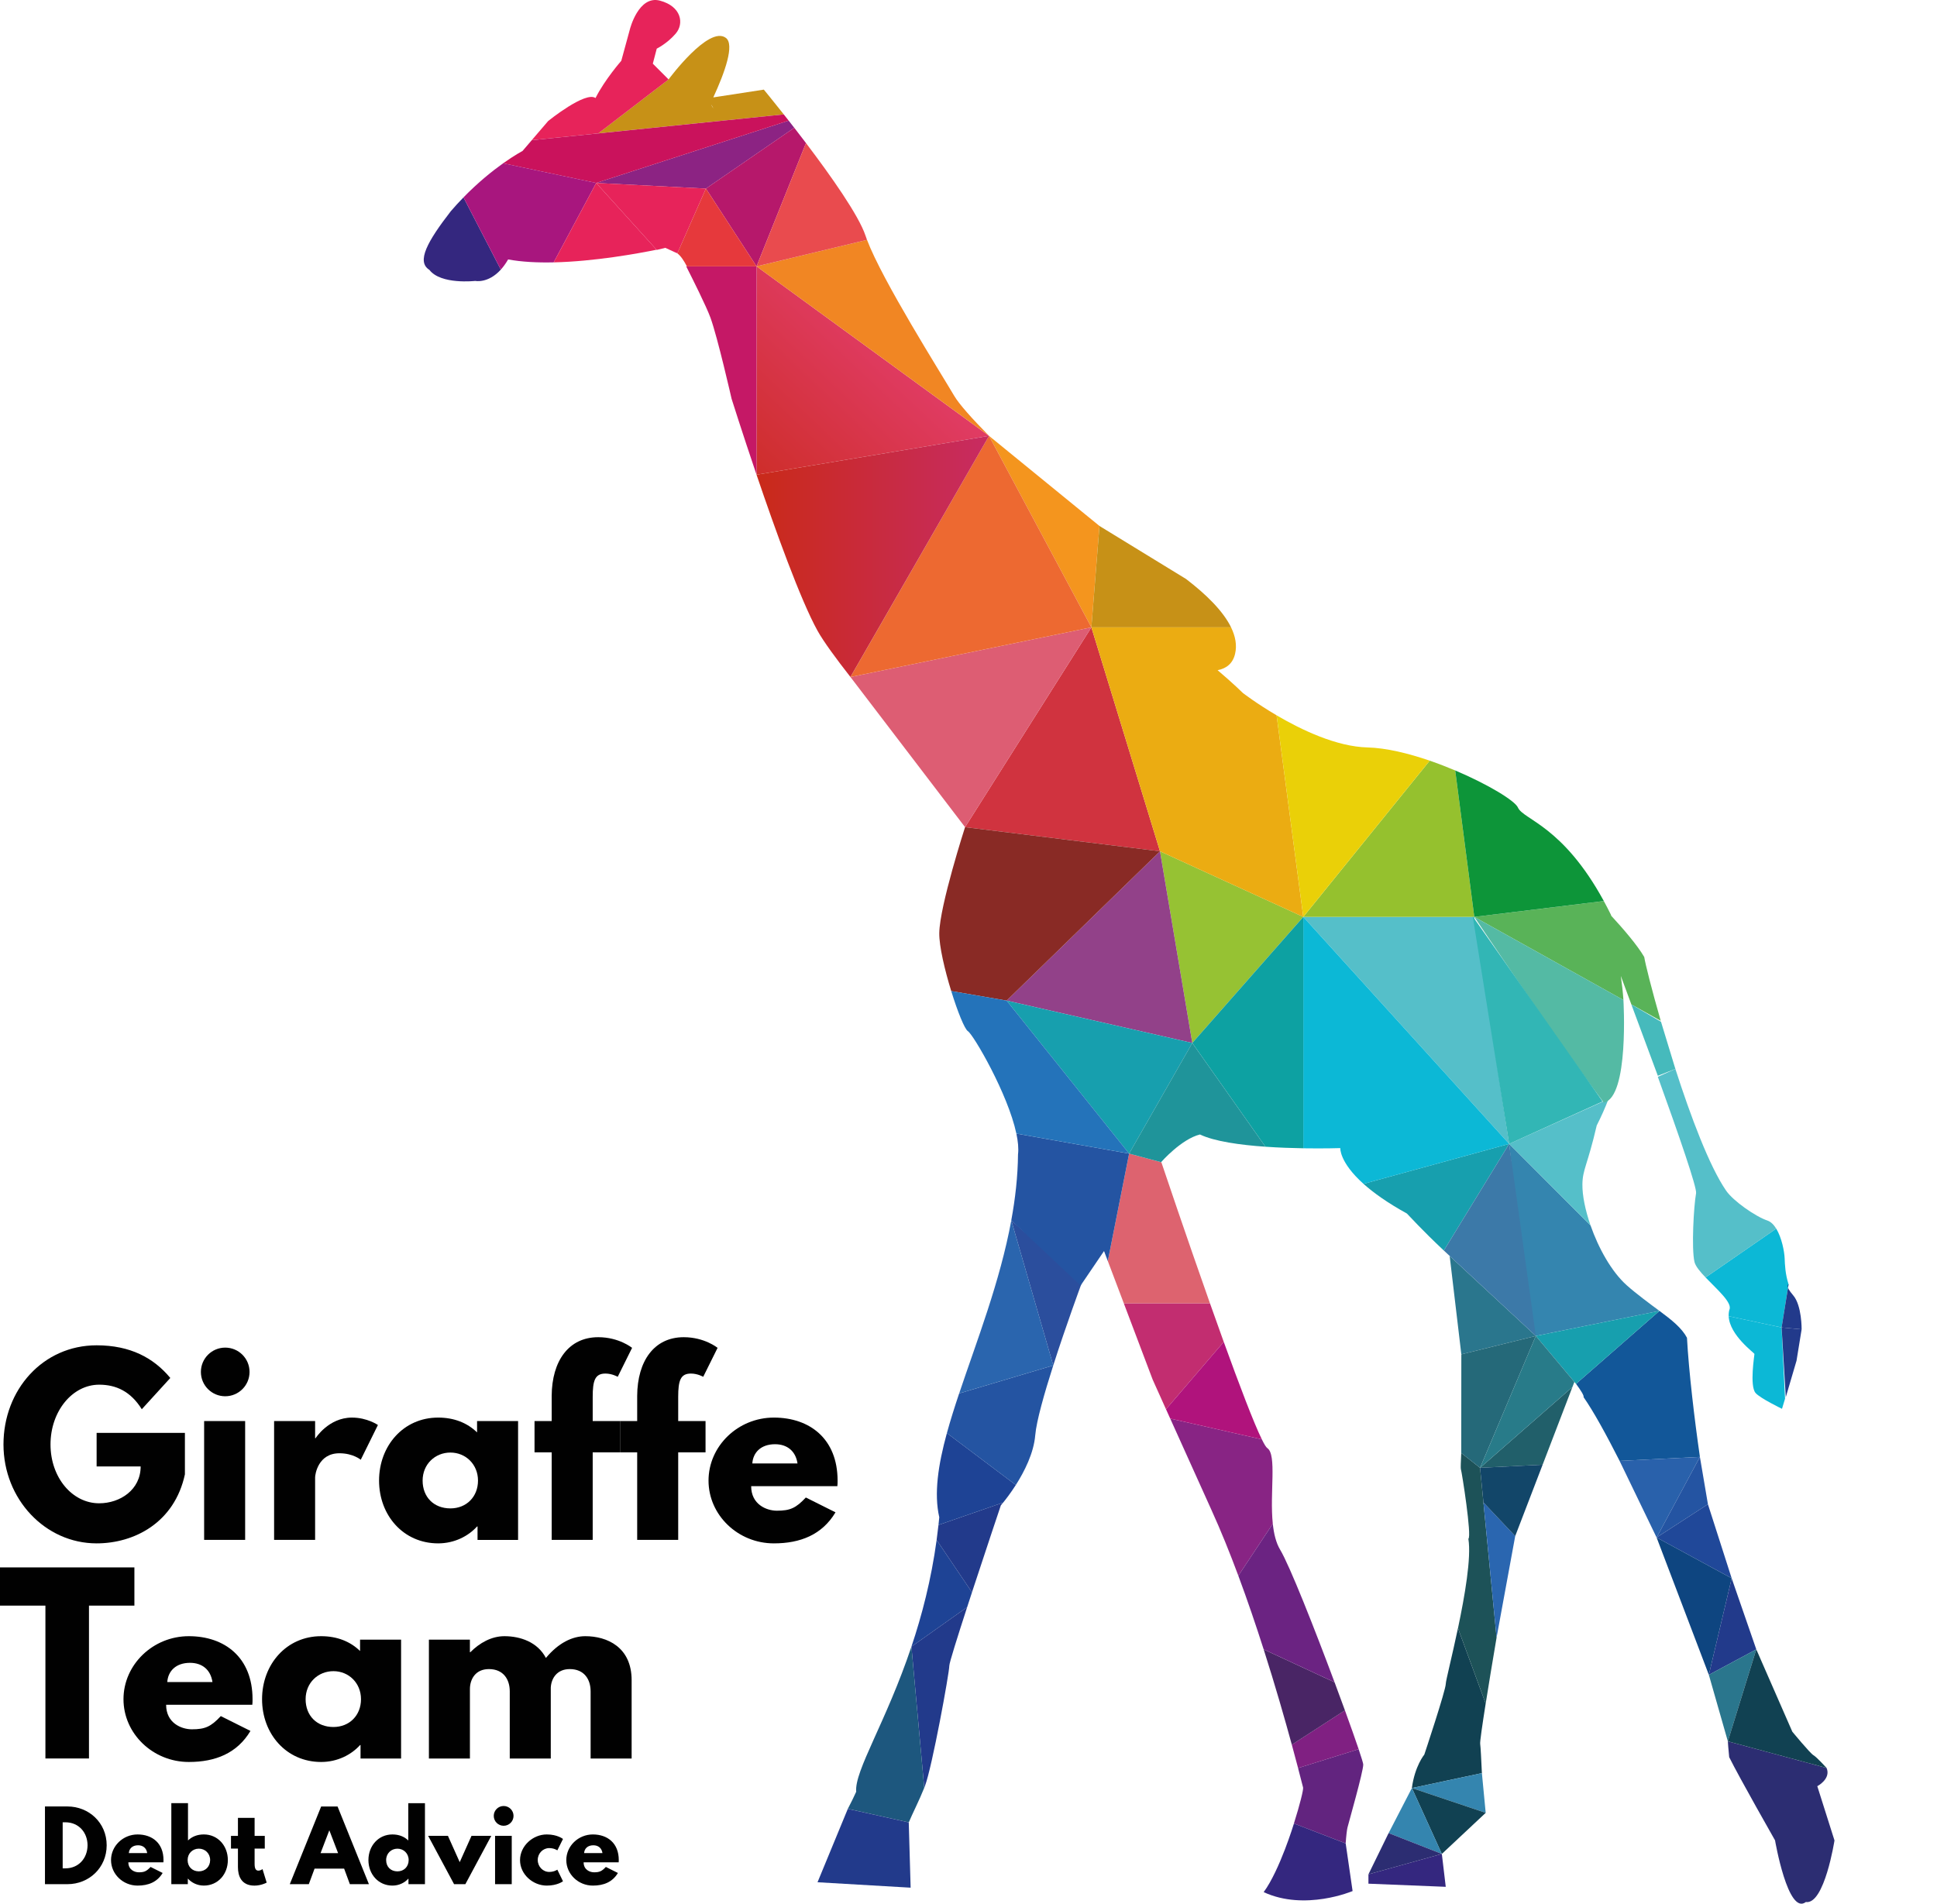 <?xml version="1.0" encoding="UTF-8"?><svg id="Layer_1" xmlns="http://www.w3.org/2000/svg" xmlns:xlink="http://www.w3.org/1999/xlink" viewBox="0 0 1285.02 1263.23"><defs><style>.cls-1{fill:url(#linear-gradient);}.cls-2{fill:#010101;}.cls-3{fill:#6b2382;}.cls-4{fill:#ed6931;}.cls-5{fill:#ebac12;}.cls-6{fill:#e94b4e;}.cls-7{fill:#e6393c;}.cls-8{fill:#f4951e;}.cls-9{fill:#ead008;}.cls-10{fill:#f18623;}.cls-11{fill:#e7235a;}.cls-12{fill:#802082;}.cls-13{fill:#882484;}.cls-14{fill:#8c2383;}.cls-15{fill:#924189;}.cls-16{fill:#c51866;}.cls-17{fill:#b6186b;}.cls-18{fill:#34277f;}.cls-19{fill:#d0333f;}.cls-20{fill:#a8167e;}.cls-21{fill:#b0137c;}.cls-22{fill:#c22d70;}.cls-23{fill:#ca125c;}.cls-24{fill:#c79117;}.cls-25{fill:#dd636f;}.cls-26{fill:#dd5d73;}.cls-27{fill:#124669;}.cls-28{fill:#2454a2;}.cls-29{fill:#2473ba;}.cls-30{fill:#204899;}.cls-31{fill:#1d5258;}.cls-32{fill:#1d577e;}.cls-33{fill:#1e4395;}.cls-34{fill:#125799;}.cls-35{fill:#215f6a;}.cls-36{fill:#1f949a;}.cls-37{fill:#223a8b;}.cls-38{fill:#114152;}.cls-39{fill:#0da1a2;}.cls-40{fill:#0d9539;}.cls-41{fill:#0cb8d6;}.cls-42{fill:#0e4580;}.cls-43{fill:#179fae;}.cls-44{fill:#96c233;}.cls-45{fill:#95c12e;}.cls-46{fill:#892a25;}.cls-47{fill:#2c2d72;}.cls-48{fill:#2a768d;}.cls-49{fill:#2a65ae;}.cls-50{fill:#2a66b0;}.cls-51{fill:#54baa4;}.cls-52{fill:#2961ab;}.cls-53{fill:#287b89;}.cls-54{fill:#492565;}.cls-55{fill:#2b4e9d;}.cls-56{fill:#3485af;}.cls-57{fill:#256979;}.cls-58{fill:#3c79a8;}.cls-59{fill:#59b358;}.cls-60{fill:#55bfc9;}.cls-61{fill:#62247f;}.cls-62{fill:#46babc;}.cls-63{fill:#32b6b5;}.cls-64{fill:url(#linear-gradient-2);}</style><linearGradient id="linear-gradient" x1="603.4" y1="180.97" x2="757.04" y2="343.35" gradientTransform="translate(1231.62) rotate(-180) scale(1 -1)" gradientUnits="userSpaceOnUse"><stop offset=".01" stop-color="#e9427f"/><stop offset=".97" stop-color="#c92a1b"/></linearGradient><linearGradient id="linear-gradient-2" x1="575.49" y1="369.22" x2="729.73" y2="369.22" gradientTransform="translate(1231.62) rotate(-180) scale(1 -1)" gradientUnits="userSpaceOnUse"><stop offset=".04" stop-color="#c82b5f"/><stop offset=".97" stop-color="#c92a1b"/></linearGradient></defs><g><polygon class="cls-60" points="864.62 608.42 978.05 608.42 1001.18 759.03 864.62 608.42"/><polygon class="cls-44" points="769.55 564.89 864.62 608.42 790.98 692.08 769.55 564.89"/><polygon class="cls-15" points="667.8 663.97 790.98 692.08 769.55 564.89 667.8 663.97"/><polygon class="cls-43" points="749.06 765.49 667.8 663.97 790.98 692.08 749.06 765.49"/><polygon class="cls-19" points="640.23 548.88 769.55 564.89 724.03 416.28 640.23 548.88"/><polygon class="cls-26" points="564.2 449.25 640.23 548.88 724.03 416.28 564.2 449.25"/><polygon class="cls-8" points="656.13 289.22 724.03 416.28 729.39 349.01 656.13 289.22"/><polygon class="cls-4" points="656.13 289.22 564.2 449.25 724.03 416.28 656.13 289.22"/><polygon class="cls-1" points="501.89 176.74 501.89 315.01 656.13 289.22 501.89 176.74"/><path class="cls-33" d="M604.65,1092.65c6.91-20.58,13.09-44.19,16.72-70.76l23.45,34.73c-1.09,3.32-2.17,6.63-3.21,9.85l-36.96,26.19h0Z"/><path class="cls-38" d="M983.1,1176.59l-46.45,9.9c1.92-14.6,8.25-22.21,8.25-22.21,0,0,14.25-42.74,14.25-47.02,0-2,4.09-17.97,8.07-36.83l18.39,49.99c-2.33,14.76-3.85,25.36-3.65,26.73,.35,2.46,.7,10.6,1.14,19.43Z"/><path class="cls-41" d="M1184.22,928.12l-2.03,6.72s-14.62-7.04-17.56-10.54c-4.04-4.81-.69-25.12-.72-25.86-.03-.66-16.54-12.43-17.09-25.07l35.11,7.5,2.29,47.26Z"/><path class="cls-41" d="M1186.54,852.22l-4.61,28.65-35.11-7.5c-.06-1.39,.07-2.78,.43-4.18,2.33-4.6-8.12-13.52-15.77-21.53l46.88-32.38c3.66,5.99,5.41,15.16,5.59,19.72,.17,4.32,.41,10.42,2.59,17.2Z"/><path class="cls-61" d="M861.14,1173.22l40.19-12.52c1.93,5.74,3.06,9.43,3.06,10.19,0,4.75-9.51,37.99-10.46,41.8-.37,1.47-.87,5.65-1.2,10.55l-34.34-13.23c3.95-12.46,6.48-22.74,6.08-23.91-.12-.35-1.28-5.02-3.34-12.88Z"/><path class="cls-12" d="M901.34,1160.7l-40.19,12.52c-1.12-4.29-2.52-9.52-4.15-15.51l35.23-22.79c3.76,10.34,6.94,19.34,9.11,25.77Z"/><path class="cls-31" d="M974.13,1021.1c2.39-1.54-4.28-44.17-4.99-46.31-.18-.55-.03-4.7,.27-10.63l12.48,9.83,10.94,112.71c-2.63,15.49-5.22,31.13-7.21,43.74l-18.39-49.99c4.54-21.53,8.92-46.81,6.9-59.34Z"/><path class="cls-56" d="M1001.18,759.03l54.02,54.16c5.23,15,13.84,30.62,24.03,39.72,6.2,5.54,16.05,12.82,21.66,16.96l-82.02,16.63c-6.16-5.77-16.01-115.24-17.69-127.46Z"/><path class="cls-43" d="M933.37,805.27c-13.11-7.23-22.32-13.89-28.82-19.71l96.63-26.53-43.33,70.79c-14.64-13.76-22.85-22.92-24.49-24.55Z"/><path class="cls-41" d="M889.16,761.84s-10.41,.35-24.54,.13v-153.54l136.57,150.61-96.63,26.53c-16.1-14.44-15.39-23.72-15.39-23.72Z"/><path class="cls-39" d="M864.62,761.96c-7.63-.12-16.34-.42-25.09-1.03l-48.55-68.85,73.64-83.66v153.54Z"/><path class="cls-55" d="M670.9,809.77l46.32,41.06s0,.62-.03,1.73h0s-9.92,26.81-18.45,53.47l-27.85-96.27s0,0,0,0Z"/><path class="cls-37" d="M641.61,1066.46c-6.47,19.93-11.83,36.98-11.83,38.86,0,4.74-11.43,67.46-16.17,79.82-.15,.4-.31,.79-.46,1.19l-8.5-93.68,36.96-26.19Z"/><path class="cls-37" d="M622.6,1011.92l42.92-14.87c-.96,1.19-1.54,1.84-1.54,1.84,0,0-9.98,29.68-19.17,57.72l-23.45-34.73c.45-3.28,.86-6.6,1.23-9.97Z"/><path class="cls-54" d="M885.37,1116.31c2.42,6.48,4.73,12.77,6.86,18.62l-35.23,22.79c-4.52-16.57-10.91-38.96-18.67-63.24l47.04,21.84Z"/><path class="cls-13" d="M840.72,960.9c6.47,4.31,1.52,29.82,3.66,50.21l-22.86,34.49c-5.61-15.09-11.6-29.94-17.86-43.7-5.13-11.27-17.82-39.44-27.33-60.58l60.79,13.8c1.58,3.23,2.81,5.25,3.6,5.77Z"/><path class="cls-3" d="M844.38,1011.11c.69,6.57,2.11,12.62,4.89,17.25,6.37,10.61,22.81,52.34,36.09,87.95l-47.04-21.84c-5.06-15.84-10.71-32.5-16.8-48.87l22.86-34.49Z"/><path class="cls-22" d="M745.53,864.8h57.16c3.05,8.63,6.13,17.27,9.15,25.63l-38.31,44.69c-5.16-11.47-8.84-19.66-8.84-19.66l-19.16-50.66Z"/><path class="cls-21" d="M837.12,955.12l-60.79-13.8c-.97-2.15-1.9-4.22-2.79-6.19l38.31-44.69c10.26,28.38,19.85,53.64,25.27,64.69Z"/><path class="cls-25" d="M749.06,765.49l21.4,5.75h0c1.1,3.27,16.21,48.22,32.23,93.56h-57.16l-10.6-28.02,14.13-71.3Z"/><path class="cls-34" d="M1045.55,918.29l55.35-48.43c8.15,6.04,14.81,11.35,18.25,17.83,1.21,22.33,5.01,54.4,8.59,79.07l-53.28,2.64c-8.69-17.11-17.37-33-23.89-42.27,.36-.96-1.55-4.17-5.01-8.84Z"/><path class="cls-47" d="M1205.61,1185.26l11.4,35.99s-6.64,42.76-19,40.87c-11.88,9.15-20.43-40.91-20.43-40.91,0,0-23.64-41.54-30.42-55.21-.89-10.5-.48-4.2-.89-10.5l65.5,17.66c3.08,7.27-6.16,12.1-6.16,12.1Z"/><path class="cls-32" d="M604.65,1092.65h0l8.5,93.68c-3.36,8.47-7.89,17.24-10.26,22.95l-40.43-9.01c2.21-4.28,4.15-8.16,5.55-11.33-1.27-13.87,19.82-46.14,36.65-96.3Z"/><path class="cls-36" d="M749.06,765.49l41.91-73.4,48.55,68.85c-16.87-1.18-33.87-3.54-43.46-8.14-12.36,3.05-25.67,18.24-25.67,18.24,0,0,.02,.07,.07,.2l-21.4-5.75Z"/><path class="cls-33" d="M623.12,1006.82c-3.59-15.71-.77-34.63,5.05-55.87l45.73,34.44c-3.38,5.29-6.57,9.43-8.38,11.66l-42.92,14.87c.18-1.69,.36-3.39,.52-5.1Z"/><path class="cls-28" d="M636.31,924.64l62.43-18.59c-5.92,18.51-11.17,36.96-11.95,46.3-1,11.94-7.21,24.14-12.89,33.05l-45.73-34.44c2.31-8.42,5.09-17.21,8.14-26.32Z"/><path class="cls-49" d="M670.9,809.77l27.85,96.27s0,0,0,0l-62.43,18.59c11.63-34.75,27.08-74.05,34.59-114.86Z"/><path class="cls-28" d="M675.37,765.96c.46-3.87,0-8.57-1.1-13.74l74.79,13.27-14.13,71.3-2.51-6.64-15.23,22.43s-.07,.2-.21,.56l-46.09-43.36c2.66-14.46,4.33-29.11,4.47-43.81Z"/><g><path class="cls-60" d="M1001.18,759.03l65.92-29.73c-2.18,5.66-4.76,11.5-7.82,17.53-6.18,26.61-9.37,29.04-9.5,39.08-.09,7.36,1.9,17.18,5.42,27.28l-54.02-54.16Z"/><path class="cls-60" d="M1172.51,809.92c2.33,.78,4.27,2.78,5.85,5.37l-46.88,32.38c-3.66-3.83-6.68-7.46-7.35-10.31-2.07-8.79-.5-36.98,1.06-45.6,.65-3.56-11.21-37.99-25.38-77.22l11.64-5.25c10.16,31.56,22.55,64.59,33.64,80.75,4.79,6.99,19.7,17.3,27.41,19.87Z"/></g><path class="cls-24" d="M816.69,416.28h-92.66l5.36-67.27,57.46,35.2c13.18,10.09,24.52,21.14,29.84,32.06Z"/><path class="cls-5" d="M769.55,564.89l-45.52-148.61h92.66c2.9,5.95,4.02,11.87,2.67,17.58-1.51,6.4-5.71,9.72-11.6,10.86,10.24,8.65,16.81,15.15,16.81,15.15,0,0,9.04,6.97,22.33,14.78l17.71,133.78-95.06-43.53Z"/><path class="cls-10" d="M501.89,176.74l73.29-17.58c10.32,27.25,48.78,88.05,57.94,103.65,3.16,5.37,12,15.27,23.01,26.4h0s-154.25-112.47-154.25-112.47Z"/><path class="cls-14" d="M395.52,121.41l127.69-41.38c1.2,1.53,2.44,3.12,3.71,4.76l-58.61,40.35-72.79-3.72Z"/><path class="cls-17" d="M468.31,125.13l58.61-40.35c2.5,3.22,5.11,6.62,7.78,10.14l-32.81,81.82-33.58-51.61Z"/><path class="cls-6" d="M534.7,94.93c16.49,21.75,34.98,47.94,39.49,61.46,.29,.88,.63,1.8,.99,2.77l-73.29,17.58,32.81-81.82Z"/><path class="cls-24" d="M443.53,52.7h0s26.61-36.11,38.02-27.56c5.89,4.42-.63,22.78-8.34,39.49l33.52-5.16s5.43,6.57,13.24,16.44l-123.09,12.59,46.65-35.81Zm29.79,19.31l-1.41-2.63c.25,.93,.79,1.84,1.41,2.63Z"/><path class="cls-11" d="M396.88,88.51l-44.12,4.51,10.95-12.77s24.7-19.95,31.36-15.2c6.06-12.12,17.1-24.71,17.1-24.71l5.7-20.9s5.7-22.82,19.96-19.01c14.25,3.81,16.15,15.21,10.44,21.86-5.7,6.65-12.58,9.98-12.58,9.98l-2.61,9.98,10.45,10.46-46.65,35.81Z"/><path class="cls-23" d="M333.79,108.36c7.77-5.53,12.82-8.15,12.82-8.15l6.16-7.18,167.2-17.11c1.04,1.32,2.12,2.69,3.24,4.12l-127.69,41.38-61.73-13.05Z"/><path class="cls-18" d="M315.25,186.41s-22.81,2.64-30.4-7.34c-8.79-5.48-1.22-18.96,14.25-38.96,2.8-3.25,5.61-6.29,8.37-9.12l24.78,47.92c-8.49,9.36-17.01,7.5-17.01,7.5Z"/><path class="cls-20" d="M367.31,174.09c-10.72,.24-21.17-.25-30.22-1.94-1.57,2.73-3.21,4.95-4.84,6.75l-24.78-47.92c9.86-10.11,19.22-17.58,26.32-22.63l61.73,13.05-28.2,52.68Z"/><path class="cls-11" d="M395.52,121.41l40.05,44.3c-12.08,2.46-41.02,7.78-68.25,8.39l28.2-52.68Z"/><path class="cls-16" d="M501.89,315.01c-9.55-28.14-16.56-50.43-16.56-50.43,0,0-9.25-40.74-14.01-53.79-2.77-7.58-11.93-25.86-16.08-34.05h46.65v138.26Z"/><path class="cls-64" d="M564.18,449.21c-9.21-11.77-17.79-23.4-21.83-30.68-11.26-20.3-28.02-66.88-40.46-103.52l154.25-25.79-91.96,160Z"/><path class="cls-46" d="M667.8,663.97l-36.75-6.33c-4.31-13.97-8.06-29.89-7.93-38.5,.26-18.07,17.1-70.26,17.1-70.26l129.33,16.01-101.75,99.08Z"/><path class="cls-29" d="M749.06,765.49l-74.79-13.27c-5.67-26.6-28.54-65.68-32.15-67.96-2.19-1.38-6.89-13.08-11.07-26.63l36.75,6.33,81.27,101.52Z"/><path class="cls-59" d="M1075.26,647.62c.74,5.15,1.36,10.46,1.74,15.96l-98.94-55.15,85.93-10.52c1.59,2.93,3.19,6,4.79,9.25,.01,.14,.03,.28,.05,.43,8,8.68,17.34,19.51,21.96,27.42,.76,4.73,4.9,21.36,10.95,42.36l-19.48-10.86c-2.4-6.5-4.75-12.83-7-18.89Z"/><path class="cls-45" d="M864.62,608.42l83.87-103.66c5.76,1.98,11.45,4.19,16.9,6.49l12.67,97.17h-113.44Z"/><path class="cls-40" d="M1007.02,535.89c3.59,8.08,29.65,11.87,56.97,62.01l-85.93,10.52-12.67-97.17c21.8,9.23,39.61,20.06,41.64,24.63Z"/><path class="cls-9" d="M846.9,474.65c16.58,9.74,39.77,20.81,60.34,21.33,12.28,.31,26.96,3.86,41.24,8.78l-83.87,103.66-17.71-133.78Z"/><polygon class="cls-52" points="1127.73 966.76 1074.45 969.4 1099 1020.23 1127.73 966.76"/><polygon class="cls-28" points="1133.05 998.16 1127.73 966.76 1099 1020.23 1133.05 998.16"/><polygon class="cls-50" points="992.83 1086.7 984.12 996.97 1005.2 1019.3 992.83 1086.7"/><polygon class="cls-37" points="1195.21 882.11 1181.93 880.87 1184.71 927.11 1191.83 902.92 1195.21 882.11"/><path class="cls-37" d="M1186.54,852.22l-4.61,28.65,13.28,1.24s.2-15.84-5.6-22.57c-5.8-6.73-3.08-7.32-3.08-7.32Z"/><path class="cls-51" d="M1076.99,663.57s3.94,64.47-13.01,68.09c-29.84-39.58-85.93-123.24-85.93-123.24l98.94,55.15Z"/><polygon class="cls-63" points="1001.18 759.03 977.01 608.06 1063.16 730.9 1001.18 759.03"/><polygon class="cls-62" points="1101.93 678.03 1082.25 666.51 1099.82 713.86 1111.46 709.3 1101.93 678.03"/><polygon class="cls-48" points="969.46 898.69 1018.87 886.49 961.72 833.42 969.46 898.69"/><path class="cls-35" d="M1043.16,920.37c-4.88,12.72-12.56,32.75-19.77,51.56l-41.5,2.06,61.28-53.62Z"/><polygon class="cls-43" points="1100.89 869.86 1018.87 886.49 1045.55 918.29 1100.89 869.86"/><polygon class="cls-57" points="1018.87 886.49 969.46 898.69 969.4 964.16 981.89 973.99 1018.87 886.49"/><polygon class="cls-27" points="1023.39 971.93 1005.2 1019.3 984.12 996.97 981.89 973.99 1023.39 971.93"/><polygon class="cls-56" points="983.1 1176.59 985.62 1202.94 936.66 1186.49 983.1 1176.59"/><polygon class="cls-38" points="956.53 1230.2 985.62 1202.94 936.66 1186.49 956.53 1230.2"/><polygon class="cls-18" points="959.12 1252.03 956.53 1230.2 907.83 1243.74 907.83 1249.95 959.12 1252.03"/><polygon class="cls-56" points="921.22 1216.37 956.53 1230.2 936.66 1186.49 921.22 1216.37"/><polygon class="cls-47" points="907.83 1243.74 956.53 1230.2 921.22 1216.37 907.83 1243.74"/><path class="cls-18" d="M892.74,1223.24l4.58,31.6s-31.57,13.46-58.99,.71c10.66-14.44,20.08-45.54,20.08-45.54l34.34,13.23Z"/><polygon class="cls-11" points="449.35 168.12 441.39 164.46 435.69 165.84 395.52 121.41 468.31 125.13 449.35 168.12 449.35 168.12"/><path class="cls-7" d="M449.35,168.12l18.96-42.99,33.58,51.61h-46.22c-1.75-3.4-4.01-7.01-6.32-8.62Z"/><polygon class="cls-30" points="1133.05 998.16 1148.81 1047.3 1099 1020.23 1133.05 998.16"/><polygon class="cls-42" points="1133.66 1111.36 1148.81 1047.3 1099 1020.23 1133.66 1111.36"/><polygon class="cls-37" points="1165.14 1094.47 1133.66 1111.36 1148.81 1047.3 1165.14 1094.47"/><polygon class="cls-48" points="1146.27 1155.49 1165.14 1094.47 1133.66 1111.36 1146.27 1155.49"/><path class="cls-38" d="M1211.76,1173.15s-6.46-7.16-8.68-8.43c-2.22-1.27-14.05-15.64-14.05-15.64l-23.89-54.61-18.88,61.02,65.5,17.66Z"/><polygon class="cls-37" points="542.35 1249 604.12 1252.6 602.88 1209.29 562.45 1200.28 542.35 1249"/><polygon class="cls-53" points="1044.46 917 1043.16 920.37 981.89 973.99 1018.87 886.49 1044.46 917"/><polygon class="cls-58" points="1001.18 759.03 1018.87 886.49 957.86 829.82 1001.18 759.03"/></g><g><path class="cls-2" d="M122.67,978.32c-6.92,32.13-33.66,45.81-58.57,45.81-34.12,0-61.79-29.36-61.79-65.64s26.13-65.79,61.79-65.79c22.29,0,37.81,8.3,48.88,21.67l-18.91,20.75c-7.38-11.84-17.06-16.29-28.28-16.29-17.83,0-32.28,17.68-32.28,39.66s14.45,39.04,32.28,39.04c13.83,0,27.52-8.92,27.52-24.44h-29.21v-22.29h58.57v27.52Z"/><path class="cls-2" d="M165.55,910.37c0,8.92-7.22,16.14-16.14,16.14s-16.14-7.22-16.14-16.14,7.23-16.14,16.14-16.14,16.14,7.22,16.14,16.14Zm-30.13,111.45h27.21v-78.86h-27.21v78.86Z"/><path class="cls-2" d="M181.84,942.96h27.21v11.38h.31s8.61-13.68,24.13-13.68c10.15,0,17.22,4.92,17.22,4.92l-11.38,23.06s-5.07-4.3-14.14-4.3c-14.14,0-16.14,13.99-16.14,15.99v41.5h-27.21v-78.86Z"/><path class="cls-2" d="M290.67,940.66c10.61,0,19.37,3.54,25.82,9.84v-7.53h27.21v78.86h-26.9v-8.92h-.31c-5.84,6.46-15.06,11.22-25.82,11.22-23.06,0-39.2-18.6-39.2-41.66s16.14-41.81,39.2-41.81Zm8.15,60.26c10.61,0,18.29-7.69,18.29-18.45s-8.15-18.6-18.29-18.6-18.45,7.69-18.45,18.6,7.38,18.45,18.45,18.45Z"/><path class="cls-2" d="M365.99,926.21c.15-23.06,11.22-38.89,30.9-38.89,13.83,0,22.44,7.07,22.44,7.07l-9.53,19.21s-3.69-2.15-8.15-2.15c-6.92,0-8.45,4.61-8.45,15.53v15.99h18.14v20.75h-18.14v58.11h-27.21v-58.11h-11.38v-20.75h11.38v-16.76Z"/><path class="cls-2" d="M422.71,926.21c.15-23.06,11.22-38.89,30.9-38.89,13.83,0,22.44,7.07,22.44,7.07l-9.53,19.21s-3.69-2.15-8.15-2.15c-6.92,0-8.45,4.61-8.45,15.53v15.99h18.14v20.75h-18.14v58.11h-27.21v-58.11h-11.38v-20.75h11.38v-16.76Z"/><path class="cls-2" d="M498.33,986.16c0,12.14,10.15,16.29,17.06,16.29,8.76,0,12.6-1.69,19.21-8.76l19.68,9.84c-8.92,14.91-23.37,20.6-40.89,20.6-23.83,0-43.35-18.75-43.35-41.66s19.52-41.81,43.35-41.81,42.27,14.14,42.27,41.81c0,1.08,0,2.77-.15,3.69h-57.18Zm30.74-15.06c-1.23-8.3-6.92-12.76-14.91-12.76-9.38,0-14.6,5.53-15.06,12.76h29.98Z"/><path class="cls-2" d="M0,1040.07H89.16v25.36h-30.13v101.45H30.13v-101.45H0v-25.36Z"/><path class="cls-2" d="M110.21,1131.22c0,12.14,10.15,16.29,17.06,16.29,8.76,0,12.6-1.69,19.21-8.76l19.68,9.84c-8.92,14.91-23.37,20.6-40.89,20.6-23.83,0-43.35-18.75-43.35-41.66s19.52-41.81,43.35-41.81,42.27,14.14,42.27,41.81c0,1.08,0,2.77-.15,3.69h-57.18Zm30.74-15.06c-1.23-8.3-6.92-12.76-14.91-12.76-9.38,0-14.6,5.53-15.06,12.76h29.98Z"/><path class="cls-2" d="M213.05,1085.72c10.61,0,19.37,3.54,25.82,9.84v-7.53h27.21v78.86h-26.9v-8.92h-.31c-5.84,6.46-15.06,11.22-25.82,11.22-23.06,0-39.2-18.6-39.2-41.66s16.14-41.81,39.2-41.81Zm8.15,60.26c10.61,0,18.29-7.69,18.29-18.45s-8.15-18.6-18.29-18.6-18.45,7.69-18.45,18.6,7.38,18.45,18.45,18.45Z"/><path class="cls-2" d="M284.52,1088.03h27.21v8.3h.31c6.15-6.15,13.99-10.61,22.6-10.61,10.45,0,21.98,3.84,27.52,14.45,8.3-9.99,17.52-14.45,26.13-14.45,14.45,0,30.74,7.22,30.74,29.21v51.96h-27.21v-44.58c0-7.84-4.15-14.76-13.83-14.76-8.61,0-12.3,6.3-12.6,12.3v47.04h-27.21v-44.58c0-7.84-4.15-14.76-13.83-14.76-9.07,0-12.6,6.92-12.6,13.22v46.12h-27.21v-78.86Z"/></g><g><path class="cls-2" d="M44.77,1198.71c14.12,0,26,10.75,26,25.75s-11.81,25.81-26,25.81h-14.94v-51.56h14.94Zm-1.38,41.06c8.69,0,14.62-6.62,14.69-15.25,0-8.62-5.94-15.31-14.69-15.31h-1.81v30.56h1.81Z"/><path class="cls-2" d="M85.15,1235.78c0,4.94,4.12,6.62,6.94,6.62,3.56,0,5.12-.69,7.81-3.56l8,4c-3.62,6.06-9.5,8.38-16.62,8.38-9.69,0-17.62-7.62-17.62-16.94s7.94-17,17.62-17,17.19,5.75,17.19,17c0,.44,0,1.12-.06,1.5h-23.25Zm12.5-6.12c-.5-3.38-2.81-5.19-6.06-5.19-3.81,0-5.94,2.25-6.12,5.19h12.19Z"/><path class="cls-2" d="M135.22,1251.21c-4.38,0-8.12-1.94-10.5-4.56h-.12v3.62h-10.94v-53.75h11.06v24.75c2.62-2.56,6.19-4,10.5-4,9.38,0,15.94,7.62,15.94,17s-6.56,16.94-15.94,16.94Zm-3.31-24.5c-4.12,0-7.44,3.12-7.44,7.56s3.12,7.5,7.44,7.5,7.5-3.12,7.5-7.5-3.31-7.56-7.5-7.56Z"/><path class="cls-2" d="M157.85,1206.28h11.06v11.94h6.75v8.44h-6.75v10.19c0,3,.75,4.44,2.5,4.44,1.44,0,2.75-1,2.75-1l2.75,8.94s-3.56,2-8.12,2c-8.81,0-10.94-6.56-10.94-12.25v-12.31h-4.62v-8.44h4.62v-11.94Z"/><path class="cls-2" d="M244.73,1250.28h-12.62l-3.81-10.31h-19.62l-3.81,10.31h-12.62l20.81-51.56h10.88l20.81,51.56Zm-26.19-35.62h-.12l-5.75,15h11.62l-5.75-15Z"/><path class="cls-2" d="M260.36,1217.28c4.31,0,7.88,1.44,10.5,4v-24.75h11.06v53.75h-10.94v-3.62h-.12c-2.38,2.62-6.12,4.56-10.5,4.56-9.38,0-15.94-7.56-15.94-16.94s6.56-17,15.94-17Zm3.31,24.5c4.31,0,7.44-3.12,7.44-7.5s-3.31-7.56-7.44-7.56-7.5,3.12-7.5,7.56,3,7.5,7.5,7.5Z"/><path class="cls-2" d="M304.99,1235.65l7.81-17.44h13.12l-17.19,32.06h-7.5l-17.19-32.06h13.12l7.81,17.44Z"/><path class="cls-2" d="M340.68,1204.96c0,3.62-2.94,6.56-6.56,6.56s-6.56-2.94-6.56-6.56,2.94-6.56,6.56-6.56,6.56,2.94,6.56,6.56Zm-12.25,45.31h11.06v-32.06h-11.06v32.06Z"/><path class="cls-2" d="M356.74,1234.21c0,4.44,3.44,7.94,7.62,7.94,3.31,0,5.38-1.5,5.38-1.5l3.75,7.69s-3.62,2.88-10.75,2.88c-9.25,0-17.75-7.5-17.75-16.88s8.44-17.06,17.75-17.06c7.12,0,10.75,3,10.75,3l-3.75,7.56s-2.06-1.5-5.38-1.5c-4.19,0-7.62,3.5-7.62,7.88Z"/><path class="cls-2" d="M387.18,1235.78c0,4.94,4.12,6.62,6.94,6.62,3.56,0,5.12-.69,7.81-3.56l8,4c-3.62,6.06-9.5,8.38-16.62,8.38-9.69,0-17.62-7.62-17.62-16.94s7.94-17,17.62-17,17.19,5.75,17.19,17c0,.44,0,1.12-.06,1.5h-23.25Zm12.5-6.12c-.5-3.38-2.81-5.19-6.06-5.19-3.81,0-5.94,2.25-6.12,5.19h12.19Z"/></g></svg>